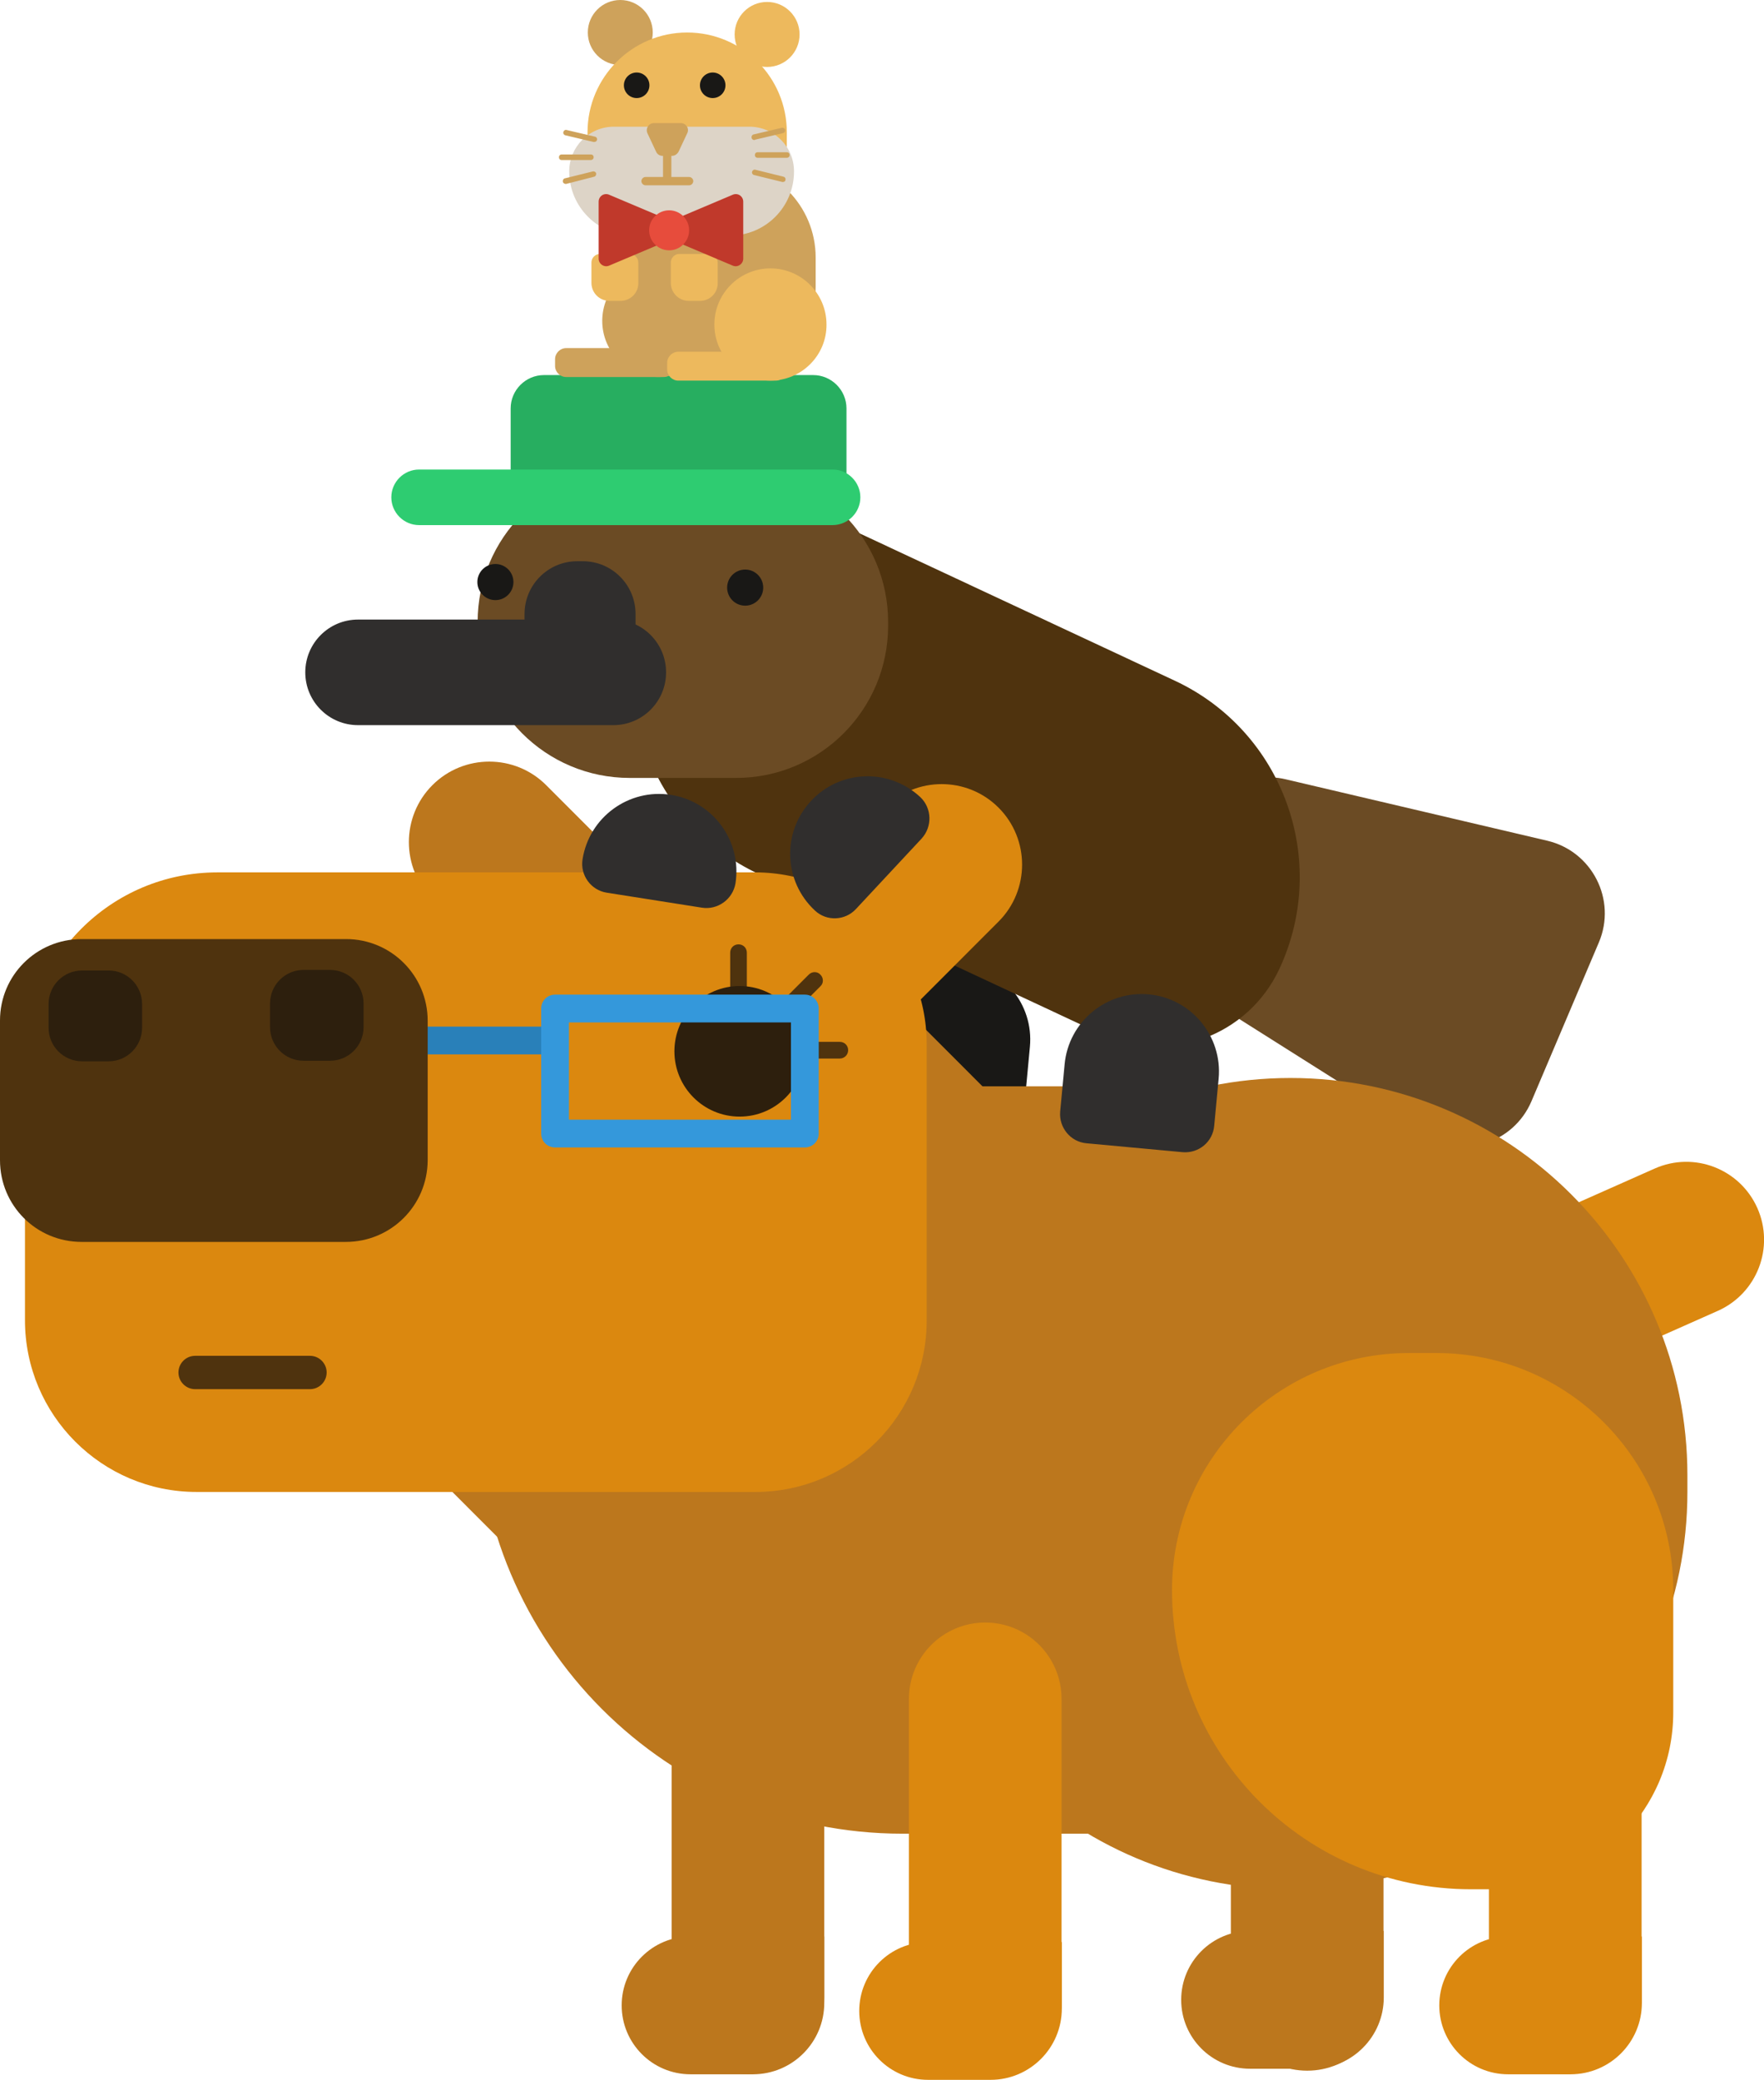 <svg width="710" height="837" viewBox="0 0 710 837" fill="none" xmlns="http://www.w3.org/2000/svg">
<g clip-path="url(#clip0)">
<path d="M400.017 450.753L361.367 447.175C354.888 446.616 350.197 440.803 350.755 434.431L352.543 415.426C354.106 398.321 369.298 385.689 386.389 387.254C403.48 388.819 416.103 404.023 414.539 421.127L412.752 440.132C412.193 446.616 406.496 451.311 400.017 450.753Z" fill="#191816"/>
<path d="M483.796 400.557L572.826 456.789C588.464 466.627 609.13 460.143 616.391 443.15L643.535 379.204C650.796 362.1 640.854 342.536 622.758 338.288L517.531 313.582C502.451 310.004 487.259 318.5 482.344 333.257L471.397 365.677C466.929 378.757 472.067 393.179 483.796 400.557Z" fill="#6B4B24"/>
<path d="M443.024 415.985L305.403 351.703C261.614 331.245 242.624 279.149 263.066 235.326C275.577 208.384 307.637 196.757 334.558 209.278L472.849 273.895C516.414 294.241 535.293 346.114 514.962 389.825C502.34 416.991 470.057 428.729 443.024 415.985Z" fill="#4F330E"/>
<path d="M301.046 652.876C284.067 652.876 270.327 666.626 270.327 683.619V803.797C270.327 820.79 284.067 834.541 301.046 834.541C318.025 834.541 331.765 820.79 331.765 803.797V683.619C331.765 666.626 318.025 652.876 301.046 652.876Z" fill="#BC771D"/>
<path d="M556.852 696.475H495.414V802.456C495.414 819.448 509.154 833.199 526.133 833.199C543.112 833.199 556.852 819.448 556.852 802.456V696.475Z" fill="#BC771D"/>
<path d="M653.7 544.212L691.457 527.443C707.207 520.4 714.357 501.954 707.319 486.079C700.282 470.316 681.85 463.162 665.988 470.205L628.232 486.974L653.7 544.212Z" fill="#DB880F"/>
<path d="M449.95 737.839H363.266C268.763 737.839 192.133 661.148 192.133 566.571V495.135C192.133 463.05 218.049 437.114 250.109 437.114H524.457C576.512 437.114 618.737 479.372 618.737 531.468V568.695C618.848 662.155 543.224 737.839 449.95 737.839Z" fill="#BC771D"/>
<path d="M254.689 672.998L118.966 537.169L301.27 354.722C304.509 351.48 309.871 351.48 313.11 354.722L442.912 484.626L254.689 672.998Z" fill="#BC771D"/>
<path d="M519.43 760.198C431.183 760.198 359.692 688.65 359.692 600.333V593.625C359.692 505.308 431.183 433.76 519.43 433.76C607.678 433.76 679.169 505.308 679.169 593.625V600.333C679.169 688.65 607.678 760.198 519.43 760.198Z" fill="#BC771D"/>
<path d="M660.738 657.347H599.3V803.797C599.3 820.79 613.04 834.541 630.019 834.541C646.998 834.541 660.738 820.79 660.738 803.797V657.347Z" fill="#DB880F"/>
<path d="M602.316 760.198H592.039C525.574 760.198 471.732 706.313 471.732 639.796C471.732 587.141 514.404 544.436 567.017 544.436H578.188C630.801 544.436 673.472 587.141 673.472 639.796V688.873C673.584 728.225 641.636 760.198 602.316 760.198Z" fill="#DB880F"/>
<path d="M396.554 652.876C379.575 652.876 365.835 666.626 365.835 683.619V805.921C365.835 822.914 379.575 836.665 396.554 836.665C413.534 836.665 427.273 822.914 427.273 805.921V683.619C427.273 666.626 413.534 652.876 396.554 652.876Z" fill="#DB880F"/>
<path d="M331.765 779.203H277.923C262.62 779.203 250.22 791.612 250.22 806.927C250.22 822.243 262.62 834.652 277.923 834.652H303.057C318.919 834.652 331.765 821.796 331.765 805.921V779.203Z" fill="#BC771D"/>
<path d="M427.385 781.438H373.543C358.239 781.438 345.84 793.848 345.84 809.163C345.84 824.479 358.239 836.888 373.543 836.888H398.677C414.539 836.888 427.385 824.032 427.385 808.157V781.438Z" fill="#DB880F"/>
<path d="M556.964 776.967H503.122C487.818 776.967 475.419 789.376 475.419 804.692C475.419 820.007 487.818 832.416 503.122 832.416H528.255C544.117 832.416 556.964 819.56 556.964 803.685V776.967Z" fill="#BC771D"/>
<path d="M660.85 779.203H607.008C591.704 779.203 579.305 791.612 579.305 806.927C579.305 822.243 591.704 834.652 607.008 834.652H632.141C648.004 834.652 660.85 821.796 660.85 805.921V779.203Z" fill="#DB880F"/>
<path d="M254.577 350.697L208.778 396.533L174.037 361.765C161.414 349.132 161.414 328.562 174.037 315.929C186.66 303.297 207.214 303.297 219.836 315.929L254.577 350.697Z" fill="#BC771D"/>
<path d="M304.062 600.333H79.088C40.996 600.333 10.053 569.366 10.053 531.244V428.617C10.053 385.689 44.682 351.032 87.465 351.032H303.951C342.042 351.032 372.985 381.999 372.985 420.121V531.132C373.096 569.366 342.154 600.333 304.062 600.333Z" fill="#DB880F"/>
<path d="M297.248 401.116C295.349 401.116 293.897 399.663 293.897 397.762V383.341C293.897 381.44 295.349 379.987 297.248 379.987C299.147 379.987 300.599 381.44 300.599 383.341V397.762C300.599 399.663 299.036 401.116 297.248 401.116Z" fill="#4F330E"/>
<path d="M338.021 425.934H323.611C321.712 425.934 320.26 424.481 320.26 422.58C320.26 420.68 321.712 419.227 323.611 419.227H338.021C339.92 419.227 341.372 420.68 341.372 422.58C341.372 424.481 339.808 425.934 338.021 425.934Z" fill="#4F330E"/>
<path d="M316.35 409.389C315.456 409.389 314.674 409.053 314.004 408.383C312.664 407.041 312.664 404.917 314.004 403.687L325.51 392.173C326.85 390.831 328.973 390.831 330.201 392.173C331.542 393.514 331.542 395.638 330.201 396.868L318.696 408.383C318.137 409.053 317.244 409.389 316.35 409.389Z" fill="#4F330E"/>
<path d="M297.695 449.299C312.193 449.299 323.946 437.537 323.946 423.028C323.946 408.518 312.193 396.756 297.695 396.756C283.197 396.756 271.444 408.518 271.444 423.028C271.444 437.537 283.197 449.299 297.695 449.299Z" fill="#2D1F0D"/>
<path d="M124.775 558.969H78.529C74.843 558.969 71.827 555.95 71.827 552.261C71.827 548.572 74.843 545.554 78.529 545.554H124.775C128.461 545.554 131.477 548.572 131.477 552.261C131.477 555.95 128.461 558.969 124.775 558.969Z" fill="#4F330E"/>
<path d="M220.618 424.257H161.414C158.287 424.257 155.829 421.798 155.829 418.668C155.829 415.537 158.287 413.078 161.414 413.078H220.618C223.746 413.078 226.204 415.537 226.204 418.668C226.204 421.798 223.746 424.257 220.618 424.257Z" fill="#2980B9"/>
<path d="M323.946 461.708H223.411C220.283 461.708 217.826 459.249 217.826 456.119V405.811C217.826 402.681 220.283 400.222 223.411 400.222H323.946C327.074 400.222 329.531 402.681 329.531 405.811V456.119C329.531 459.249 327.074 461.708 323.946 461.708ZM228.996 450.529H318.361V411.401H228.996V450.529Z" fill="#3498DB"/>
<path d="M139.185 499.718H32.841C14.633 499.718 0 485.073 0 466.851V410.619C0 392.508 14.633 377.863 32.841 377.863H139.297C157.393 377.863 172.138 392.508 172.138 410.73V466.963C172.026 485.073 157.393 499.718 139.185 499.718Z" fill="#4F330E"/>
<path d="M132.818 426.829H122.206C114.722 426.829 108.689 420.792 108.689 413.302V403.799C108.689 396.309 114.722 390.272 122.206 390.272H132.818C140.302 390.272 146.334 396.309 146.334 403.799V413.302C146.334 420.792 140.302 426.829 132.818 426.829Z" fill="#2D1F0D"/>
<path d="M43.677 427.052H33.065C25.581 427.052 19.549 421.015 19.549 413.525V404.023C19.549 396.533 25.581 390.496 33.065 390.496H43.677C51.161 390.496 57.193 396.533 57.193 404.023V413.525C57.193 421.015 51.161 427.052 43.677 427.052Z" fill="#2D1F0D"/>
<path d="M367.176 405.588L321.377 359.752L356.117 324.985C368.74 312.352 389.294 312.352 401.916 324.985C414.539 337.617 414.539 358.187 401.916 370.82L367.176 405.588Z" fill="#DB880F"/>
<path d="M370.974 337.394L344.5 365.789C340.143 370.485 332.659 370.82 327.967 366.348C315.345 354.61 314.674 334.934 326.403 322.301C338.133 309.669 357.793 308.998 370.415 320.736C375.107 325.208 375.33 332.586 370.974 337.394Z" fill="#302E2D"/>
<path d="M282.503 365.23L244.188 359.193C237.821 358.187 233.464 352.15 234.47 345.778C237.151 328.785 253.125 317.159 270.104 319.842C287.083 322.525 298.7 338.512 296.02 355.504C294.902 361.876 288.87 366.236 282.503 365.23Z" fill="#302E2D"/>
<path d="M475.977 463.609L437.327 460.031C430.848 459.472 426.156 453.659 426.715 447.287L428.502 428.282C430.066 411.177 445.258 398.545 462.349 400.11C479.44 401.675 492.063 416.879 490.499 433.983L488.711 452.988C488.153 459.472 482.456 464.168 475.977 463.609Z" fill="#302E2D"/>
<path d="M296.243 313.023H253.46C219.613 313.023 192.245 285.633 192.245 251.76V250.306C192.245 216.433 219.613 189.043 253.46 189.043H296.243C330.09 189.043 357.458 216.433 357.458 250.306V251.76C357.458 285.633 330.09 313.023 296.243 313.023Z" fill="#6B4B24"/>
<path d="M246.869 291.782H144.1C132.371 291.782 122.876 282.279 122.876 270.541C122.876 258.803 132.371 249.3 144.1 249.3H246.869C258.598 249.3 268.093 258.803 268.093 270.541C268.093 282.279 258.598 291.782 246.869 291.782Z" fill="#302E2D"/>
<path d="M299.929 243.71C303.939 243.71 307.19 240.457 307.19 236.444C307.19 232.431 303.939 229.177 299.929 229.177C295.919 229.177 292.668 232.431 292.668 236.444C292.668 240.457 295.919 243.71 299.929 243.71Z" fill="#191816"/>
<path d="M199.394 241.475C203.404 241.475 206.655 238.221 206.655 234.208C206.655 230.195 203.404 226.941 199.394 226.941C195.384 226.941 192.133 230.195 192.133 234.208C192.133 238.221 195.384 241.475 199.394 241.475Z" fill="#191816"/>
<path d="M234.582 281.72H232.347C220.618 281.72 211.123 272.218 211.123 260.479V247.064C211.123 235.326 220.618 225.823 232.347 225.823H234.582C246.311 225.823 255.806 235.326 255.806 247.064V260.479C255.806 272.218 246.311 281.72 234.582 281.72Z" fill="#302E2D"/>
<path d="M205.538 207.936H340.702V164.337C340.702 156.958 334.67 150.922 327.297 150.922H218.943C211.57 150.922 205.538 156.958 205.538 164.337V207.936Z" fill="#27AE60"/>
<path d="M335.116 211.29H168.675C162.531 211.29 157.505 206.26 157.505 200.111C157.505 193.962 162.531 188.931 168.675 188.931H335.116C341.26 188.931 346.287 193.962 346.287 200.111C346.287 206.26 341.26 211.29 335.116 211.29Z" fill="#2ECC71"/>
<path d="M264.965 151.704C252.454 151.704 242.401 141.531 242.401 129.122C242.401 116.601 252.566 106.539 264.965 106.539C277.476 106.539 287.53 116.713 287.53 129.122C287.53 141.531 277.476 151.704 264.965 151.704Z" fill="#CEA25B"/>
<path d="M267.088 151.704H227.879C225.422 151.704 223.411 149.692 223.411 147.232V144.549C223.411 142.09 225.422 140.078 227.879 140.078H267.088C269.545 140.078 271.556 142.09 271.556 144.549V147.232C271.556 149.692 269.545 151.704 267.088 151.704Z" fill="#CEA25B"/>
<path d="M293.562 150.251C268.54 150.251 248.21 129.904 248.21 104.863V84.963C248.21 74.231 256.923 65.623 267.535 65.623H290.323C311.323 65.623 328.302 82.616 328.302 103.633V115.371C328.302 134.6 312.775 150.251 293.562 150.251Z" fill="#CEA25B"/>
<path d="M310.094 153.157C297.583 153.157 287.53 142.984 287.53 130.575C287.53 118.054 297.695 107.993 310.094 107.993C322.605 107.993 332.659 118.166 332.659 130.575C332.771 142.984 322.605 153.157 310.094 153.157Z" fill="#EDB95D"/>
<path d="M312.217 153.157H273.008C270.551 153.157 268.54 151.145 268.54 148.686V146.003C268.54 143.543 270.551 141.531 273.008 141.531H312.217C314.674 141.531 316.685 143.543 316.685 146.003V148.686C316.685 151.145 314.674 153.157 312.217 153.157Z" fill="#EDB95D"/>
<path d="M281.721 121.073H277.253C273.232 121.073 269.992 117.831 269.992 113.806V105.645C269.992 103.745 271.556 102.18 273.455 102.18H285.407C287.306 102.18 288.87 103.745 288.87 105.645V113.806C288.982 117.831 285.743 121.073 281.721 121.073Z" fill="#EDB95D"/>
<path d="M249.773 121.073H245.305C241.284 121.073 238.044 117.831 238.044 113.806V105.645C238.044 103.745 239.608 102.18 241.507 102.18H253.46C255.359 102.18 256.923 103.745 256.923 105.645V113.806C257.034 117.831 253.683 121.073 249.773 121.073Z" fill="#EDB95D"/>
<path d="M249.662 26.16C256.88 26.16 262.731 20.304 262.731 13.08C262.731 5.856 256.88 0 249.662 0C242.444 0 236.592 5.856 236.592 13.08C236.592 20.304 242.444 26.16 249.662 26.16Z" fill="#CEA25B"/>
<path d="M283.285 93.348H269.88C251.449 93.348 236.48 78.367 236.48 59.922V53.214C236.48 31.079 254.465 13.08 276.583 13.08C298.7 13.08 316.685 31.079 316.685 53.214V59.922C316.685 78.367 301.716 93.348 283.285 93.348Z" fill="#EDB95D"/>
<path d="M293.785 94.801H254.912C240.725 94.801 229.108 83.286 229.108 68.977C229.108 59.027 237.151 50.978 247.092 50.978H301.605C311.547 50.978 319.589 59.027 319.589 68.977C319.589 83.286 308.084 94.801 293.785 94.801Z" fill="#DDD4C7"/>
<path d="M286.86 39.463C289.698 39.463 291.998 37.161 291.998 34.321C291.998 31.481 289.698 29.178 286.86 29.178C284.022 29.178 281.721 31.481 281.721 34.321C281.721 37.161 284.022 39.463 286.86 39.463Z" fill="#191816"/>
<path d="M256.252 39.463C259.09 39.463 261.391 37.161 261.391 34.321C261.391 31.481 259.09 29.178 256.252 29.178C253.414 29.178 251.114 31.481 251.114 34.321C251.114 37.161 253.414 39.463 256.252 39.463Z" fill="#191816"/>
<path d="M308.754 26.942C315.972 26.942 321.823 21.086 321.823 13.862C321.823 6.639 315.972 0.783 308.754 0.783C301.536 0.783 295.684 6.639 295.684 13.862C295.684 21.086 301.536 26.942 308.754 26.942Z" fill="#EDB95D"/>
<path d="M270.216 58.356H266.864V72.889H270.216V58.356Z" fill="#CEA25B"/>
<path d="M277.365 74.566H259.827C258.933 74.566 258.151 73.784 258.151 72.889C258.151 71.995 258.933 71.213 259.827 71.213H277.365C278.258 71.213 279.04 71.995 279.04 72.889C279.04 73.784 278.258 74.566 277.365 74.566Z" fill="#CEA25B"/>
<path d="M270.439 62.716H266.641C265.524 62.716 264.519 62.045 264.072 61.039L260.609 53.661C259.715 51.761 261.056 49.525 263.178 49.525H274.014C276.136 49.525 277.588 51.761 276.583 53.661L273.12 61.039C272.561 62.045 271.556 62.716 270.439 62.716Z" fill="#CEA25B"/>
<path d="M237.821 64.393H226.092C225.422 64.393 224.975 63.946 224.975 63.275C224.975 62.605 225.422 62.157 226.092 62.157H237.821C238.491 62.157 238.938 62.605 238.938 63.275C238.938 63.946 238.379 64.393 237.821 64.393Z" fill="#CEA25B"/>
<path d="M239.161 57.127C239.05 57.127 238.938 57.127 238.938 57.127L227.544 54.444C226.985 54.332 226.539 53.661 226.762 53.102C226.874 52.543 227.544 52.096 228.103 52.319L239.497 55.002C240.055 55.114 240.502 55.785 240.278 56.344C240.167 56.791 239.72 57.127 239.161 57.127Z" fill="#CEA25B"/>
<path d="M227.656 74.007C227.209 74.007 226.65 73.672 226.539 73.113C226.427 72.554 226.762 71.883 227.321 71.772L238.603 68.977C239.161 68.865 239.832 69.2 239.943 69.759C240.055 70.318 239.72 70.989 239.161 71.101L227.879 74.007C227.879 74.007 227.767 74.007 227.656 74.007Z" fill="#CEA25B"/>
<path d="M316.685 63.499H304.956C304.286 63.499 303.839 63.052 303.839 62.381C303.839 61.71 304.286 61.263 304.956 61.263H316.685C317.355 61.263 317.802 61.71 317.802 62.381C317.802 63.052 317.355 63.499 316.685 63.499Z" fill="#CEA25B"/>
<path d="M303.615 56.344C303.057 56.344 302.61 56.009 302.498 55.45C302.387 54.891 302.722 54.22 303.28 54.108L314.674 51.425C315.233 51.313 315.903 51.649 316.015 52.208C316.126 52.767 315.791 53.437 315.233 53.549L303.839 56.232C303.839 56.344 303.727 56.344 303.615 56.344Z" fill="#CEA25B"/>
<path d="M315.121 73.225C315.009 73.225 314.898 73.225 314.898 73.225L303.504 70.43C302.945 70.318 302.498 69.647 302.722 69.088C302.834 68.53 303.504 68.082 304.062 68.306L315.345 71.101C315.903 71.213 316.35 71.883 316.126 72.442C316.126 72.889 315.68 73.225 315.121 73.225Z" fill="#CEA25B"/>
<path d="M268.205 97.149L245.194 106.875C243.183 107.769 240.949 106.204 240.949 104.08V81.162C240.949 78.926 243.183 77.473 245.194 78.367L268.205 88.094C269.322 88.541 270.104 89.659 270.104 90.888V94.354C270.104 95.584 269.322 96.702 268.205 97.149Z" fill="#C0392B"/>
<path d="M271.891 97.149L294.902 106.875C296.913 107.769 299.147 106.204 299.147 104.08V81.162C299.147 78.926 296.913 77.473 294.902 78.367L271.891 88.094C270.774 88.541 269.992 89.659 269.992 90.888V94.354C270.104 95.584 270.774 96.702 271.891 97.149Z" fill="#C0392B"/>
<path d="M269.322 100.726C273.764 100.726 277.365 97.123 277.365 92.677C277.365 88.232 273.764 84.628 269.322 84.628C264.88 84.628 261.279 88.232 261.279 92.677C261.279 97.123 264.88 100.726 269.322 100.726Z" fill="#E74C3C"/>
</g>
<defs>
<clipPath id="clip0">
<rect width="710" height="837" fill="white"/>
</clipPath>
</defs>
</svg>
